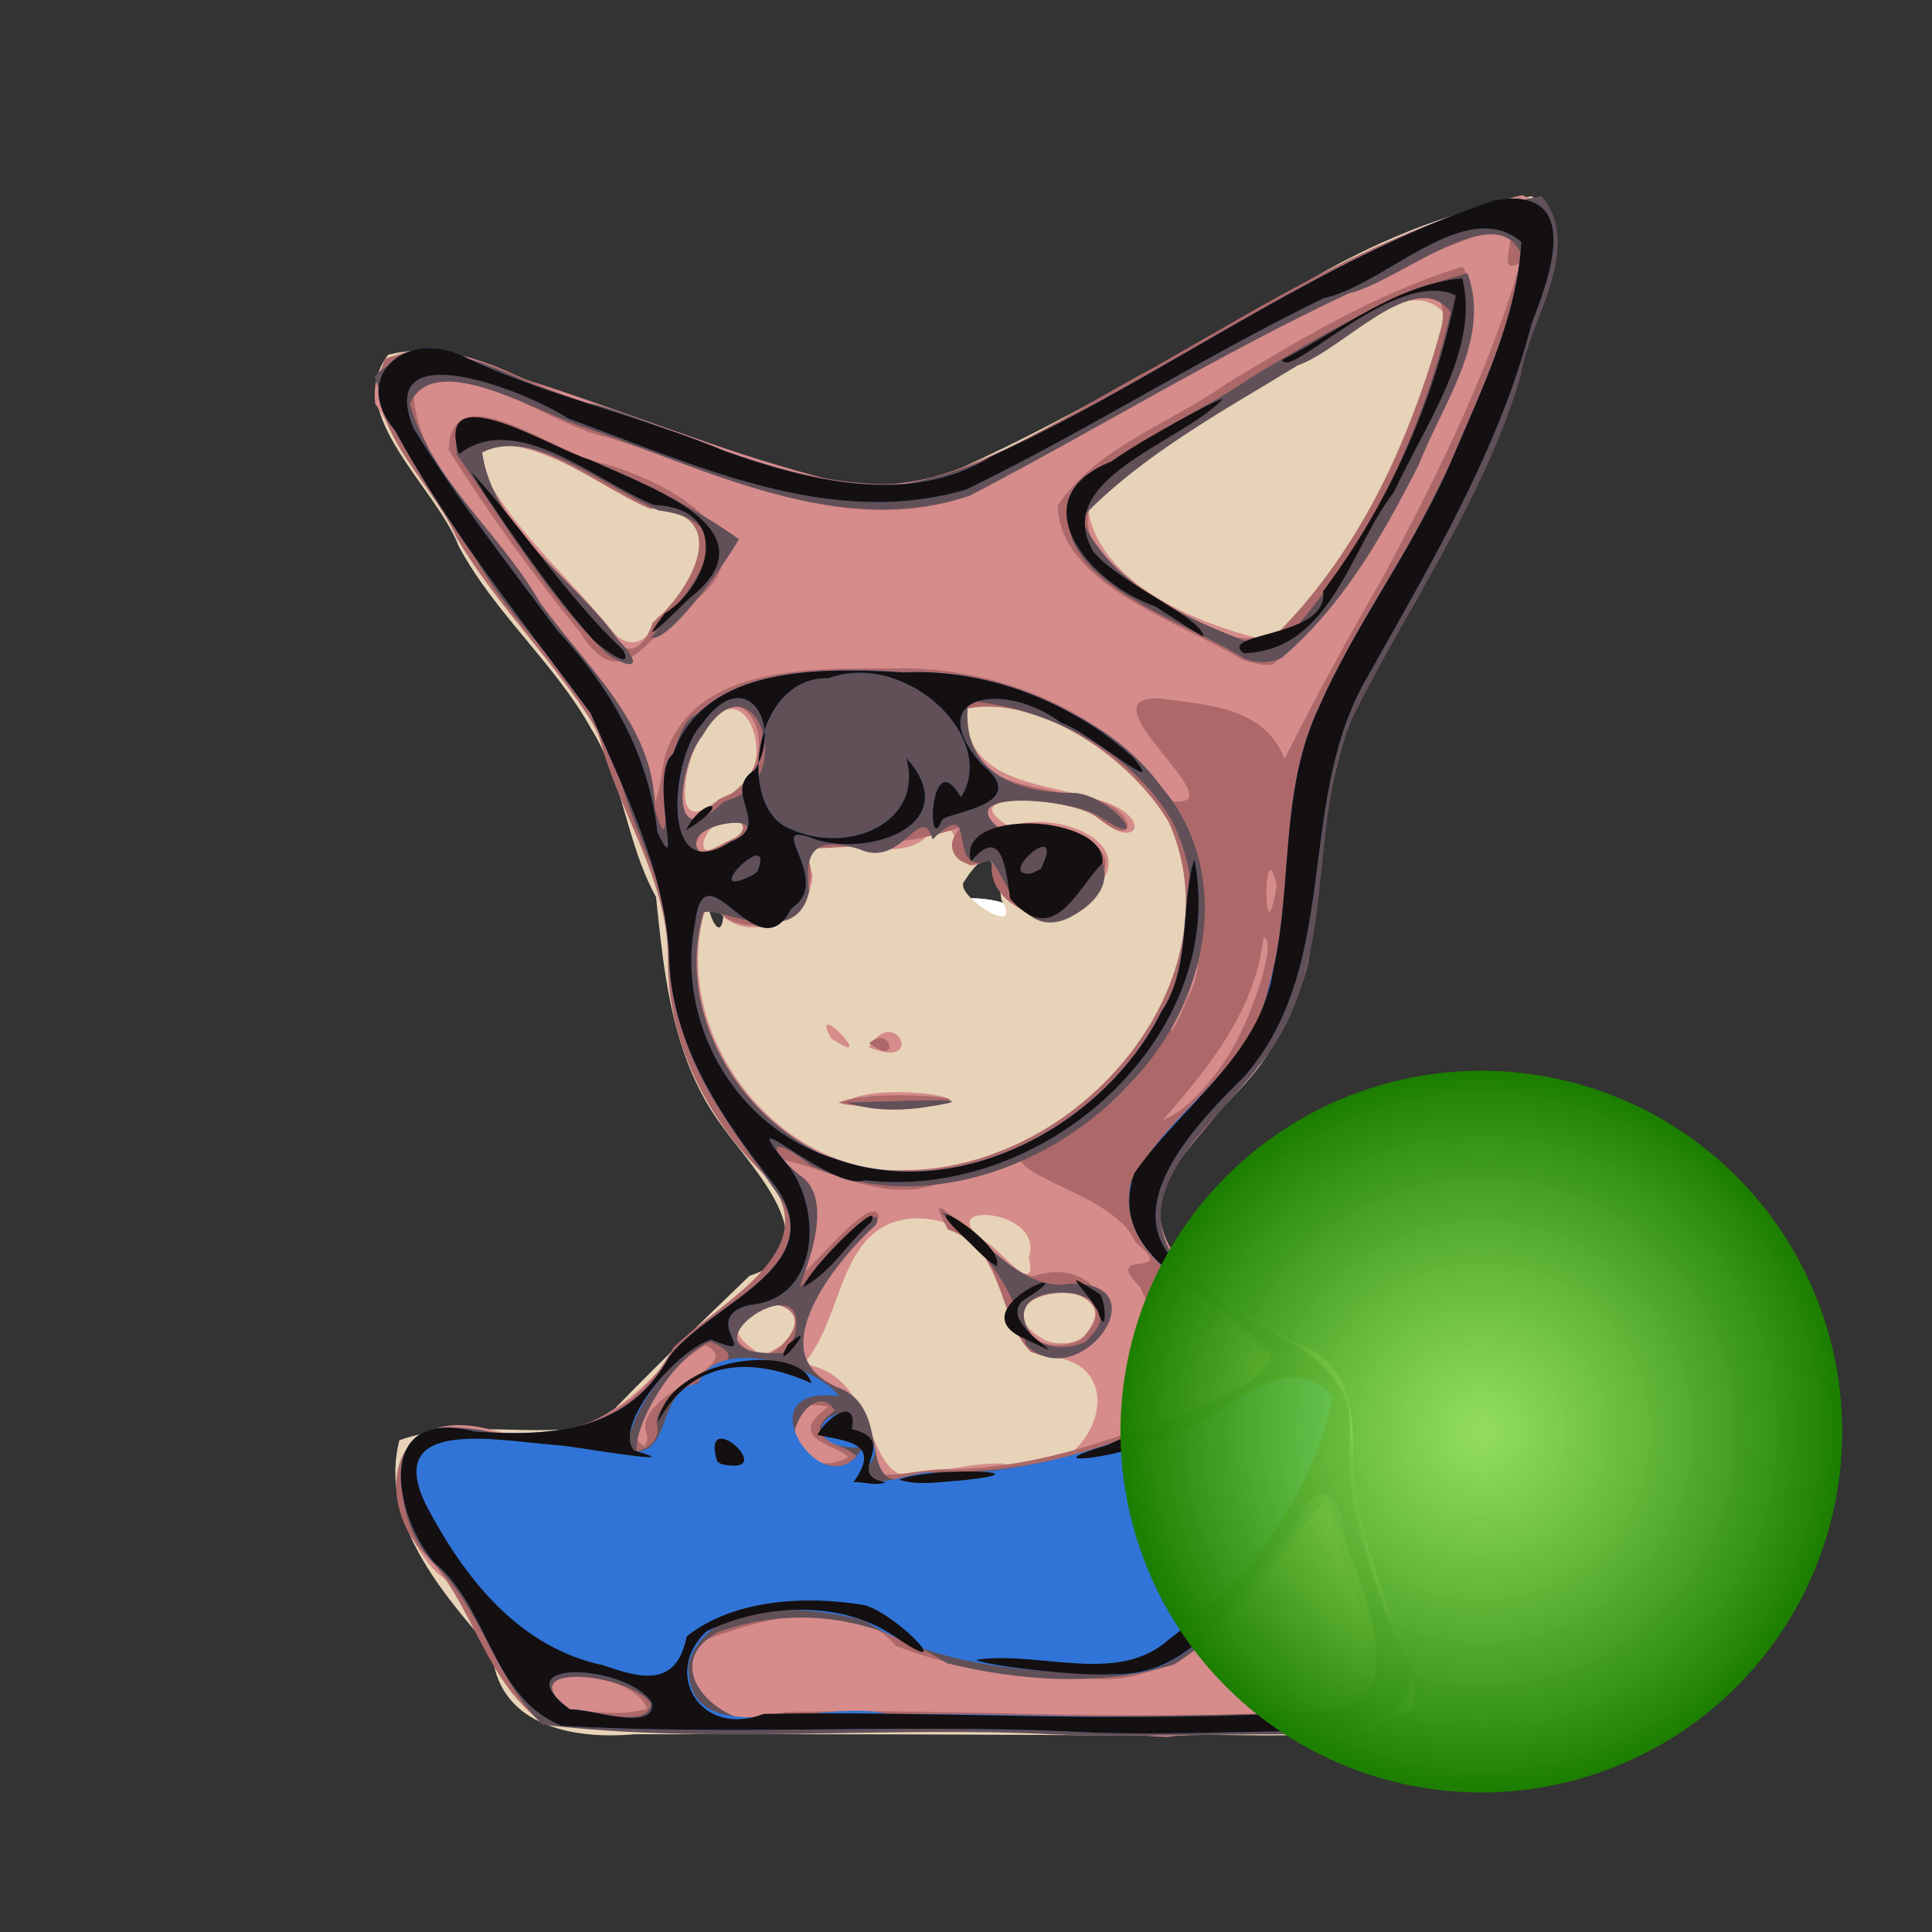 <?xml version="1.0" encoding="UTF-8" standalone="no"?>
<!-- Created with Inkscape (http://www.inkscape.org/) -->

<svg
   xmlns:dc="http://purl.org/dc/elements/1.1/"
   xmlns:cc="http://creativecommons.org/ns#"
   xmlns:rdf="http://www.w3.org/1999/02/22-rdf-syntax-ns#"
   xmlns:svg="http://www.w3.org/2000/svg"
   xmlns="http://www.w3.org/2000/svg"
   xmlns:xlink="http://www.w3.org/1999/xlink"
   xmlns:sodipodi="http://sodipodi.sourceforge.net/DTD/sodipodi-0.dtd"
   xmlns:inkscape="http://www.inkscape.org/namespaces/inkscape"
   width="64px"
   height="64px"
   id="svg3493"
   sodipodi:version="0.32"
   inkscape:version="0.47pre4 r22446"
   sodipodi:docname="pino_fresh.svg"
   inkscape:output_extension="org.inkscape.output.svg.inkscape"
   version="1.1">
  <rect width="100%" height="100%" fill="#333333" stroke="none"/>
  <defs
     id="defs3495">
    <linearGradient
       id="linearGradient4103">
      <stop
         id="stop4105"
         offset="0"
         style="stop-color:#004455;stop-opacity:1;" />
      <stop
         id="stop4107"
         offset="1"
         style="stop-color:#008db0;stop-opacity:1;" />
    </linearGradient>
    <inkscape:perspective
       sodipodi:type="inkscape:persp3d"
       inkscape:vp_x="0 : 32 : 1"
       inkscape:vp_y="0 : 1000 : 0"
       inkscape:vp_z="64 : 32 : 1"
       inkscape:persp3d-origin="32 : 21.333333 : 1"
       id="perspective3501" />
    <inkscape:perspective
       id="perspective2840"
       inkscape:persp3d-origin="0.5 : 0.33333333 : 1"
       inkscape:vp_z="1 : 0.5 : 1"
       inkscape:vp_y="0 : 1000 : 0"
       inkscape:vp_x="0 : 0.5 : 1"
       sodipodi:type="inkscape:persp3d" />
    <radialGradient
       inkscape:collect="always"
       xlink:href="#linearGradient3601"
       id="radialGradient3607"
       cx="21.149"
       cy="50.179"
       fx="21.149"
       fy="50.179"
       r="10.349"
       gradientUnits="userSpaceOnUse" />
    <linearGradient
       id="linearGradient3601">
      <stop
         style="stop-color:#a6ff6a;stop-opacity:0.834;"
         offset="0"
         id="stop3603" />
      <stop
         style="stop-color:#1c7e00;stop-opacity:1;"
         offset="1"
         id="stop3605" />
    </linearGradient>
    <radialGradient
       r="10.349"
       fy="50.179"
       fx="21.149"
       cy="50.179"
       cx="21.149"
       gradientUnits="userSpaceOnUse"
       id="radialGradient2849"
       xlink:href="#linearGradient3601"
       inkscape:collect="always" />
  </defs>
  <sodipodi:namedview
     id="base"
     pagecolor="#ffffff"
     bordercolor="#666666"
     borderopacity="1.0"
     inkscape:pageopacity="0.0"
     inkscape:pageshadow="2"
     inkscape:zoom="5.6568542"
     inkscape:cx="3.3851261"
     inkscape:cy="32.755397"
     inkscape:current-layer="layer1"
     showgrid="true"
     inkscape:document-units="px"
     inkscape:grid-bbox="true"
     inkscape:window-width="1680"
     inkscape:window-height="1004"
     inkscape:window-x="0"
     inkscape:window-y="0"
     inkscape:window-maximized="1" />
  <g
     id="layer1"
     inkscape:label="Layer 1"
     inkscape:groupmode="layer">
    <path
       sodipodi:type="arc"
       style="fill:#ffffff;fill-opacity:1;fill-rule:nonzero;stroke:none"
       id="path3295"
       sodipodi:cx="415"
       sodipodi:cy="878.86218"
       sodipodi:rx="13.5"
       sodipodi:ry="18.5"
       d="m 428.5,878.862 a 13.5,18.5 0 1 1 -2e-5,-0.032 L 415,878.862 z"
       sodipodi:start="0"
       sodipodi:end="6.2814419"
       transform="matrix(0.205,0,0,0.113,-52.874,-67.462)" />
    <path
       sodipodi:type="arc"
       style="fill:#ffffff;fill-opacity:1;fill-rule:nonzero;stroke:none;display:inline"
       id="path3446"
       sodipodi:cx="415"
       sodipodi:cy="878.86218"
       sodipodi:rx="13.5"
       sodipodi:ry="18.5"
       d="m 428.5,878.862 a 13.5,18.5 0 1 1 -2e-5,-0.032 L 415,878.862 z"
       sodipodi:start="0"
       sodipodi:end="6.2814419"
       transform="matrix(0.205,0,0,0.113,-52.874,-67.462)" />
    <path
       style="fill:#e7d3b8"
       d="m 21.039,57.448 c -2.22,0.201 -4.589,-0.364 -4.742,-2.773 -1.663,-1.915 -3.757,-4.339 -3.065,-6.967 2.072,-0.736 4.451,-0.048 6.615,-0.504 1.561,-1.644 3.301,-3.322 4.984,-4.943 2.748,-0.873 0.081,-3.581 -0.871,-4.902 -1.689,-2.235 -1.954,-5.005 -2.228,-7.644 -0.984,-1.774 -1.07,-3.85 -2.154,-5.584 -1.196,-2.15 -3.209,-3.837 -4.384,-6.04 -0.736,-1.935 -3.835,-4.417 -2.335,-6.34 2.469,-0.642 4.767,1.264 7.157,1.759 3.556,1.031 7.103,3.2 10.964,2.373 4.199,-1.805 8.069,-4.215 12.045,-6.393 2.33,-1.417 4.972,-2.53 7.71,-2.989 1.935,1.231 -0.18,3.954 -0.364,5.717 -0.72,2.723 -2.191,5.178 -3.467,7.689 -1.67,2.449 -3.023,5.19 -3.211,8.141 -0.077,2.277 -0.334,4.545 -1.515,6.567 -1.099,2.047 -3.803,3.349 -3.882,5.82 0.691,2.263 3.454,3.02 5.074,4.566 2.544,0.976 0.683,4.363 1.878,6.322 0.517,1.757 1.392,3.43 1.606,5.259 -2.414,1.304 -5.34,0.768 -8,0.92 -5.939,-0.051 -11.878,-0.06 -17.815,-0.052 z m 2.922,-27.108 c -1.049,-1.603 -0.12,1.397 0,0 z m 9.214,-0.531 c -0.172,-1.222 -0.355,-1.98 -1.265,-0.566 -0.186,0.497 2.024,1.867 1.265,0.566 z"
       id="path3444" />
    <path
       style="fill:#d58c8b"
       d="m 37.229,57.434 c -6.423,-0.327 -12.887,0.27 -19.287,-0.385 -1.714,-1.185 -1.695,-3.638 -3.44,-4.923 -1.81,-1.755 -1.968,-5.636 1.62,-4.801 3.089,0.904 5.153,-1.101 6.806,-3.211 2.04,-1.279 4.679,-3.411 2.111,-5.595 -1.969,-2.127 -2.982,-4.885 -2.933,-7.704 -0.544,-2.529 -1.591,-5.187 -2.85,-7.566 -2.544,-3.12 -4.755,-6.493 -6.828,-9.883 -0.275,-2.841 3.356,-1.603 4.91,-0.815 3.245,1.011 6.38,2.341 9.669,3.211 2.721,0.84 5.339,-0.251 7.619,-1.566 5.223,-2.63 9.965,-6.322 15.79,-7.731 2.541,0.916 0.201,4.199 -0.091,5.979 -1.139,3.57 -3.102,6.82 -5.008,10.058 -1.471,2.923 -1.542,6.2 -1.973,9.342 -0.649,2.871 -3.094,4.881 -4.733,7.22 -1.019,2.784 2.309,4.171 4.279,5.407 2.528,0.826 1.602,3.311 2.039,5.178 0.42,2.216 1.38,4.323 1.984,6.472 -1.9,1.935 -5.601,1.079 -8.246,1.415 -0.481,-0.015 -0.961,-0.048 -1.438,-0.101 z m -3.968,-8.949 c 2.77,1.045 4.619,-3.421 1.359,-3.551 -1.929,-1.142 -1.201,-4.658 -4.394,-4.573 -2.505,0.2 -2.245,3.338 -3.618,4.823 2.256,0.322 2.029,3.041 3.167,3.642 1.176,0.025 2.312,-0.387 3.486,-0.341 z m -7.353,-3.935 c 2.048,-2.138 -3.19,-1.361 -0.918,0.173 0.276,0.338 0.653,-0.051 0.918,-0.173 z m 9.982,-0.26 c 1.959,-2.38 -4.163,-1.492 -1.227,0.129 0.399,0.128 0.877,0.118 1.227,-0.129 z M 34.079,41.648 c 0.561,-1.698 -3.559,-1.882 -1.26,-0.401 0.31,0.206 1.586,1.757 1.26,0.401 z m -0.968,-3.502 c 4.312,-1.637 7.617,-6.58 5.657,-10.879 -1.371,-2.222 -3.96,-3.984 -6.767,-3.935 -0.181,2.82 2.882,2.54 4.813,3.312 1.46,0.682 0.577,1.478 -0.377,0.448 -0.877,-0.678 -5.071,-0.955 -3.002,0.286 1.7,-0.62 4.723,0.74 2.51,2.338 -0.745,1.846 -3.264,-0.03 -3.118,-1.501 -1.47,1.709 -0.629,-1.965 -2.218,-0.425 -1.293,1.077 -4.592,-0.935 -3.695,1.183 -0.008,1.692 -2.794,2.571 -3.384,0.692 -1.73,4.267 2.296,9.824 7.316,9.049 0.777,-0.093 1.539,-0.289 2.265,-0.568 z m -5.181,-1.565 c 0.811,-0.868 5.687,-0.075 2.393,0.03 -0.797,0.051 -1.599,0.055 -2.393,-0.03 z m 0.855,-1.89 c 0.886,-1.462 1.909,0.805 0,0 z M 27.519,34.384 c -0.732,-1.43 1.717,1.16 0,0 z m -2.856,-7.072 c -0.945,-0.993 -2.274,1.768 -0.469,0.536 0.216,-0.091 0.573,-0.238 0.469,-0.536 z m -0.995,-0.73 c 2.626,-0.393 1.008,-5.25 -0.568,-1.952 -0.37,0.577 -0.917,3.127 0.568,1.952 z m -1.909,-6.117 c 1.545,-0.994 2.387,-3.558 -0.259,-3.688 -1.644,-0.826 -4.442,-2.641 -5.806,-1.847 0.927,2.333 3.013,4.019 4.584,5.962 0.561,0.725 1.322,0.323 1.482,-0.426 z m 20.974,0.202 c 2.652,-2.905 4.083,-6.576 5.167,-10.216 -1.305,-1.667 -3.719,1.282 -5.302,1.8 -2.264,1.438 -4.648,2.77 -6.551,4.641 0.37,2.401 3.556,3.767 5.757,4.275 0.358,-0.069 0.683,-0.25 0.929,-0.501 z"
       id="path3442" />
    <path
       style="fill:#ad6969"
       d="m 34.524,57.386 c -5.455,-0.24 -10.94,0.274 -16.377,-0.239 -2.117,-1.298 -2.427,-4.12 -4.216,-5.814 -1.403,-1.612 -1.061,-4.543 1.701,-3.999 2.797,0.571 5.355,-0.255 6.675,-2.693 1.573,-1.562 5.252,-3.282 2.977,-5.752 -1.96,-1.946 -3.2,-4.498 -3.159,-7.21 -0.029,-2.648 -1.714,-4.878 -2.311,-7.435 -1.357,-2.253 -3.337,-4.142 -4.683,-6.421 -0.805,-1.875 -3.313,-3.879 -2.369,-5.947 2.538,-0.848 4.911,1.129 7.338,1.641 3.213,1.077 6.439,2.705 9.94,2.505 3.016,-0.634 5.553,-2.46 8.21,-3.862 3.823,-2.168 7.659,-4.615 12.04,-5.608 2.715,1.051 -0.175,4.632 -0.289,6.646 -1.35,4.032 -4.074,7.475 -5.692,11.389 -1.143,3.497 -0.107,7.586 -2.751,10.616 -1.384,1.986 -4.902,4.444 -2.326,6.877 1.619,1.717 4.7,2.228 5.483,4.602 -0.302,2.314 0.376,4.6 1.209,6.766 1.28,1.871 0.472,4.426 -2.316,3.938 -3.026,-0.058 -6.049,0.155 -9.081,-3.76e-4 z m 9.882,-0.843 c 2.126,-1.769 -0.128,-4.382 -0.333,-6.484 -0.772,-0.966 -1.755,2.044 -2.639,2.52 -1.259,1.841 -3.09,3.321 -5.545,3.004 -2.117,0.043 -4.246,-0.308 -6.209,-1.059 -1.561,-1.814 -4.616,-0.84 -6.495,-0.136 -1.529,1.997 1.046,2.913 2.833,2.325 5.582,-0.131 11.168,0.302 16.743,0.004 0.55,-0.04 1.1,-0.094 1.646,-0.174 z m -22.975,0.058 c -0.492,-1.402 -4.941,-1.473 -2.532,0.011 0.835,0.104 1.71,0.237 2.532,-0.011 z m 10.068,-7.923 c 3.646,-0.091 7.061,-1.572 10.214,-3.124 0.565,-2.357 -3.26,-0.833 -3.934,-2.906 -1.38,-1.388 1.373,-0.218 -0.159,-1.489 -0.63,-1.468 -3.541,-2.031 -3.812,-2.739 1.665,-0.621 -1.889,0.625 -2.591,0.739 -1.859,0.788 -3.85,-0.489 -5.392,-0.764 1.335,1.03 1.598,2.778 0.48,4.086 0.756,-0.643 2.676,-3.076 2.818,-2.143 -1.346,1.218 -3.834,3.957 -1.786,5.389 1.175,0.637 1.935,2.023 1.559,3.091 0.871,0.142 1.737,-0.198 2.604,-0.141 z m 2.65,-3.89 c -1.202,-1.239 -0.746,-3.361 -2.751,-4.063 -1.22,-2.238 1.748,1.531 2.838,1.549 2.591,-0.849 3.402,2.638 0.573,2.659 l -0.331,-0.04 -0.329,-0.105 0,0 z m 1.615,-0.385 c 2.18,-1.889 -3.185,-2.4 -1.73,-0.199 0.458,0.404 1.179,0.446 1.73,0.199 z m -7.671,3.87 c -0.293,-0.408 -2.161,-0.587 -0.656,-1.668 -2.176,-0.528 -1.302,2.687 0.656,1.668 z m -6.652,-0.703 c -0.616,-1.435 3.432,-2.29 1.928,-3.004 -1.057,0.548 -3.089,2.84 -2.015,3.337 l 0.078,-0.155 0.009,-0.178 z m 4.465,-3.012 c 1.931,-2.023 -3.524,-1.709 -1.094,0.193 0.35,0.208 0.842,0.108 1.094,-0.193 z m 7.094,-6.37 c 4.358,-1.626 7.631,-6.604 5.727,-10.931 -1.236,-2.127 -4.297,-4.247 -6.683,-3.786 -0.583,2.587 2.315,2.518 4.083,2.998 1.444,0.195 1.741,1.814 0.213,0.606 -0.889,-0.688 -5.277,-0.975 -3.148,0.456 1.219,-0.882 4.661,0.619 2.986,1.729 -0.431,2.108 -4.043,0.835 -3.201,-1.06 -0.681,0.996 -2.054,0.08 -1.133,-0.805 -1.678,0.594 -3.639,0.65 -5.227,0.733 1.186,1.906 -2.218,3.694 -3.178,1.525 -1.835,4.099 1.835,9.349 6.639,9.105 1.001,-0.004 1.999,-0.205 2.921,-0.569 z m -5.22,-1.655 c 0.898,-0.438 4.278,-0.201 3.613,-0.059 -1.181,0.263 -2.424,0.291 -3.613,0.059 z m 1.017,-1.977 c 0.708,-0.642 1.054,0.824 0,0 z m 11.841,0.493 c 0.709,-1.047 1.735,-3.897 1.216,-3.992 -0.276,2.416 -1.789,4.278 -3.335,6.05 0.837,-0.329 1.618,-1.294 2.12,-2.058 z m -1.31,-1.968 c 0.571,-0.982 0.361,-2.227 -0.003,-0.498 -0.579,1.053 -0.841,2.599 0.003,0.498 z m 2.963,-3.748 c -0.463,-2.027 -0.444,2.729 0,0 z m -17.676,-1.955 c -0.671,-1.41 -2.697,1.68 -0.681,0.585 0.22,-0.148 0.685,-0.24 0.681,-0.585 z m -0.37,-1.1 c 2.064,-1.472 0.1,-4.725 -1.323,-1.593 -0.646,1.085 -0.853,3.64 0.871,1.805 l 0.452,-0.212 z m -2.178,-1.368 c 1.058,-2.898 4.846,-2.77 7.514,-2.766 3.593,-0.094 7.273,1.508 9.221,4.392 2.322,0.307 -3.054,-3.499 -0.403,-3.399 1.677,0.216 3.505,0.31 4.151,2.004 0.998,-1.977 2.108,-4.038 3.267,-6.028 1.79,-3.353 3.497,-6.784 4.546,-10.414 -1.106,0.658 0.553,-1.866 -1.188,-0.976 -6.245,2.208 -11.696,5.943 -17.557,8.854 -3.97,1.123 -7.828,-0.966 -11.51,-2.094 -1.989,-0.42 -4.777,-2.801 -6.413,-1.445 0.164,2.736 3,4.673 4.234,7.085 1.613,1.939 3.394,3.983 3.781,6.433 0.203,-0.527 0.196,-1.105 0.358,-1.645 z M 19.203,20.929 c -1.571,-1.919 -3.036,-3.951 -4.341,-6.025 0.096,-2.656 3.659,0.24 5.164,0.458 2.117,0.603 5.734,2.519 2.871,4.641 -1.387,0.923 -2.28,3.211 -3.693,0.926 z m 2.421,-0.307 c 1.278,-1.059 2.74,-3.684 -0.105,-3.776 -1.642,-0.667 -4.709,-3.193 -5.836,-1.627 1.086,2.354 3.16,4.16 4.849,6.127 0.561,0.467 0.964,-0.313 1.091,-0.723 z m 19.547,1.239 c -2.146,-1.288 -6.08,-2.512 -6.132,-5.116 1.273,-1.93 3.762,-2.726 5.632,-4.064 2.471,-1.482 4.975,-2.996 7.785,-3.848 1.142,2.153 -0.854,4.331 -1.523,6.355 -1.273,2.429 -2.568,5.021 -4.768,6.816 -0.342,0.077 -0.672,-0.06 -0.993,-0.143 z m 1.125,-0.861 c 2.799,-2.827 4.462,-6.51 5.465,-10.215 0.44,-2.446 -3.127,0.384 -4.244,0.828 -2.453,1.658 -5.237,2.977 -7.359,5.001 -0.823,2.134 2.723,3.443 4.362,4.423 0.586,0.166 1.197,0.123 1.776,-0.037 z"
       id="path3438" />
    <path
       style="fill:#615058"
       d="M 34.795,57.448 C 29.194,57.173 23.536,57.796 17.969,57.131 c -1.565,-1.506 -1.988,-3.814 -3.632,-5.373 -1.573,-1.664 -1.436,-4.947 1.665,-4.375 2.805,0.713 5.172,-0.414 6.539,-2.717 1.178,-1.503 4.557,-2.507 3.441,-4.785 -1.46,-2.187 -3.34,-4.275 -3.61,-6.967 0.279,-2.457 -1.054,-4.545 -1.74,-6.806 -0.578,-2.971 -3.356,-4.913 -4.808,-7.497 -1.334,-1.942 -2.664,-3.926 -3.423,-6.142 2.161,-2.107 4.941,0.633 7.338,0.932 3.229,0.943 6.3,2.874 9.783,2.707 3.654,-0.53 6.669,-2.752 9.847,-4.365 3.699,-2.065 7.425,-4.48 11.695,-5.25 1.412,1.664 -0.383,4.041 -0.679,5.925 -1.179,4.032 -3.665,7.531 -5.54,11.273 -1.669,3.726 -0.365,8.286 -3.158,11.639 -1.362,1.849 -4.572,4.122 -2.627,6.547 1.656,1.796 4.727,2.399 5.648,4.678 0.043,2.576 0.423,5.132 1.552,7.51 1.217,2.004 -0.143,3.762 -2.54,3.394 -2.976,-0.05 -5.948,0.11 -8.925,-0.01 z m 10.102,-0.765 c 1.845,-2.104 -0.353,-5.056 -0.918,-7.13 -1.582,1.895 -2.887,4.203 -5.076,5.578 -2.401,0.749 -5.111,0.561 -7.54,-0.036 -2.303,-1.469 -4.841,-1.964 -7.538,-1.05 -2.412,1.259 0.62,3.854 2.615,2.789 6.153,0.044 12.308,0.072 18.458,-0.151 z M 21.565,56.43 c -0.723,-1.02 -4.729,-1.404 -2.711,0.212 0.689,-0.043 2.601,0.691 2.711,-0.212 z m 10.061,-7.664 c 3.822,-0.095 7.489,-1.502 10.635,-3.485 -1.192,-2.302 -5.559,-3.179 -4.776,-6.22 1.363,-2.185 3.943,-3.651 4.518,-6.301 1.046,-3.476 0.211,-7.41 2.405,-10.572 2.336,-4.282 4.839,-8.554 6.127,-13.246 -0.463,-2.9 -4.146,0.412 -5.85,0.773 -4.311,2.023 -8.355,4.515 -12.559,6.705 -4.349,1.435 -8.676,-0.853 -12.678,-2.236 -1.638,-0.493 -5.057,-2.659 -5.869,-0.808 0.697,2.506 3.002,4.308 4.297,6.563 1.505,2.127 3.814,4.074 3.809,6.815 0.691,2.517 0.054,-2.447 1.358,-3.077 1.466,-1.274 3.701,-1.425 5.629,-1.483 3.588,0.129 7.618,0.885 9.794,3.861 2.497,2.943 1.511,7.265 -1.063,9.86 -2.476,2.748 -6.96,4.396 -10.55,2.689 -1.123,-0.913 -1.67,-0.81 -0.391,0.31 1.494,0.907 -0.268,4.069 0.11,3.672 0.412,-0.565 2.84,-3.069 2.451,-2.02 -1.35,1.214 -3.868,4.33 -1.306,5.382 2.081,0.723 0.368,3.924 2.894,2.863 0.335,-0.047 0.675,-0.08 1.013,-0.043 z m 2.355,-4.227 c -0.317,-1.888 -1.398,-3.119 -2.802,-4.376 0.976,0.121 2.386,2.683 4.237,2.362 3.144,-0.102 0.309,3.769 -1.435,2.014 z m 1.953,-0.076 c 2.254,-2.031 -3.441,-2.3 -1.671,-0.132 0.463,0.365 1.145,0.364 1.671,0.132 z M 20.141,21.686 c -2.034,-1.937 -3.415,-4.379 -5.003,-6.624 -0.354,-2.569 3.167,-0.095 4.516,0.21 1.691,0.714 3.341,1.539 4.825,2.589 -0.632,1.084 -2.35,3.431 -2.91,3.261 1.066,-1.34 3.454,-3.789 0.248,-4.214 -1.737,-0.759 -4.18,-2.786 -5.844,-1.918 0.357,2.556 3.058,4.163 4.509,6.217 0.695,0.674 0.694,1.133 -0.341,0.48 z m 21.08,0.131 c -2.019,-1.289 -6.487,-2.569 -5.749,-5.254 1.528,-1.83 3.98,-2.674 5.937,-4.039 2.277,-1.361 4.582,-2.782 7.206,-3.473 0.795,2.203 -0.832,4.32 -1.608,6.326 -1.177,2.311 -2.496,4.665 -4.536,6.405 -0.381,0.2 -0.856,0.195 -1.25,0.035 z m 1.699,-1.015 c 2.564,-3.03 4.261,-6.7 5.135,-10.463 -1.155,-1.554 -3.574,1.259 -5.061,1.762 -2.504,1.528 -5.145,2.955 -7.168,5.059 0.88,2.14 3.451,3.345 5.579,4.128 0.546,0.05 1.135,-0.094 1.515,-0.485 z M 28.456,48.349 c -0.283,-0.556 -2.175,-0.606 -0.803,-1.627 -0.793,-1.275 -2.491,1.927 -0.261,1.806 0.36,0.093 0.759,0.021 1.064,-0.179 z m -6.675,-1.064 c -0.38,-1.376 3.9,-2 1.743,-2.842 -1.291,0.573 -2.517,2.764 -2.433,3.63 0.393,-0.051 0.741,-0.4 0.69,-0.789 z m 4.407,-2.635 c 1.279,-3.374 -4.348,0.371 -0.257,0.167 l 0.257,-0.167 0,0 z m 7.009,-6.378 c 4.417,-1.638 7.814,-6.812 5.597,-11.136 -1.36,-2.253 -4.011,-3.67 -6.715,-3.926 -0.297,2.227 1.398,3.065 3.452,3.055 1.258,0.009 2.814,2.055 0.87,0.769 -0.958,-0.597 -5.056,-0.923 -3.201,0.484 2.266,-0.926 4.99,1.435 2.227,2.878 -1.83,0.891 -2.286,-2.175 -2.737,-1.862 -1.398,0.418 -0.208,-2.281 -1.795,-0.729 -0.385,-1.292 -1.011,0.978 -2.409,0.331 -1.504,-0.466 -1.861,0.081 -1.681,1.374 -0.397,2.006 -3.009,0.501 -3.493,0.716 -1.253,4.231 2.695,9.161 7.476,8.627 0.83,-0.069 1.645,-0.272 2.41,-0.582 z M 28.034,36.515 c 1.119,0.011 5.516,-0.25 2.416,0.191 -0.806,0.096 -1.646,0.072 -2.416,-0.191 z m -4.026,-8.468 c 2.455,-1.315 -2.022,-0.826 -0.707,0.291 l 0.241,-0.085 0.466,-0.206 z m 0.386,-1.645 c 2.017,-0.944 0.453,-4.749 -1.128,-2.024 -0.775,0.939 -1.189,4.038 0.701,2.185 l 0.427,-0.161 0,0 z"
       id="path3436" />
    <path
       style="fill:#3074d7;fill-opacity:1"
       d="m 35.302,57.352 c -5.565,-0.24 -11.14,0.137 -16.702,-0.183 -2.332,-0.952 -2.39,-3.904 -4.217,-5.408 -1.357,-1.595 -2.008,-5.188 1.336,-4.342 2.674,0.197 5.134,-0.06 6.455,-2.486 1.374,-1.784 5.427,-2.966 3.506,-5.647 -1.807,-2.272 -3.495,-4.774 -3.521,-7.729 -0.162,-2.768 -1.49,-5.383 -2.595,-7.931 -2.26,-3.051 -4.672,-6.034 -6.472,-9.357 -1.569,-1.856 0.503,-3.504 2.46,-2.364 2.735,1.248 5.714,1.889 8.493,3.05 2.764,0.978 6.107,1.821 8.78,0.17 5.693,-2.608 10.712,-6.481 16.696,-8.5 2.973,-0.463 1.801,2.582 1.222,4.081 -1.094,4.261 -3.415,8.084 -5.563,11.927 -2.252,4.103 -0.745,9.349 -3.98,13.052 -1.737,1.695 -4.696,4.819 -1.504,6.676 1.583,1.92 5.251,2.232 4.992,5.152 -0.074,2.333 0.65,4.546 1.525,6.698 1.639,2.223 -0.845,3.278 -2.981,3.135 -2.642,0.015 -5.286,0.16 -7.928,0.005 l 0,-5e-5 z m 8.18,-0.658 c 3.687,0.179 1.574,-4.012 1.051,-5.865 -0.06,-1.401 -1.055,-1.975 -1.531,-0.348 -1.84,1.809 -3.104,5.146 -6.193,4.992 -2.803,-0.1 -5.792,-0.264 -8.185,-1.793 -1.867,-0.486 -5.155,-0.82 -5.815,1.453 -0.124,3.072 4.523,1.066 6.592,1.652 4.693,-0.064 9.399,0.307 14.081,-0.091 z m -21.884,-0.275 c -0.749,-1.277 -5.031,-1.517 -2.718,0.21 0.625,-0.048 2.847,0.772 2.718,-0.21 z m 9.399,-7.608 c 4.089,0.048 7.908,-1.639 11.361,-3.545 -1.249,-2.28 -5.389,-2.935 -4.911,-6.021 1.15,-2.446 4.131,-3.854 4.618,-6.702 0.832,-2.996 0.25,-6.233 1.631,-9.123 1.265,-2.884 3.256,-5.429 4.465,-8.347 0.964,-2.265 2.106,-4.619 2.235,-7.063 -1.856,-1.552 -4.492,1.429 -6.551,1.868 -4.033,1.965 -7.811,4.383 -11.838,6.337 -4.535,1.33 -9.041,-0.844 -13.186,-2.356 -1.419,-0.925 -6.432,-2.887 -5.118,0.327 1.418,2.32 3.127,4.487 4.754,6.688 1.798,1.925 3.034,4.131 3.324,6.695 0.888,1.845 -0.32,-1.925 0.513,-2.594 1.053,-2.963 4.914,-2.86 7.623,-2.701 2.799,-0.14 5.637,0.994 7.635,2.83 1.197,1.463 -1.614,-0.965 -2.384,-1.148 -1.817,-1.4 -4.694,-1 -2.65,1.356 1.729,1.376 -1.141,1.579 -1.316,1.854 -0.508,1.312 -0.415,-2.596 0.632,-0.758 1.249,-1.97 -1.815,-4.877 -4.392,-3.943 -2.484,-0.073 -3.062,4.25 -1.293,4.977 1.932,0.907 4.476,-0.182 3.873,-2.338 1.92,2.131 -1.069,3.29 -2.99,2.707 -1.898,-0.752 0.662,1.326 -0.821,2.284 -1.103,2.204 -2.851,-2.16 -3.178,0.435 -0.658,3.218 1.213,6.765 4.587,7.841 4.236,1.543 9.041,-1.206 10.85,-4.858 1.018,-1.479 0.627,-3.736 1.097,-5.047 1.133,5.757 -4.851,11.341 -10.92,10.628 -1.092,0.409 -4.474,-2.844 -2.597,-0.559 1.2,1.435 1.141,4.507 -1.23,4.692 -1.752,0.463 0.604,1.916 -1.272,1.147 -1.413,0.488 -2.822,2.675 -2.738,3.657 1.469,0.399 0.927,-2.071 2.319,-2.198 0.619,-1.673 4.074,-0.523 4.655,0.421 -3.296,-0.448 -0.405,3.907 0.789,1.689 -1.66,0.128 -1.793,-1.093 -0.429,-1.172 -0.685,1.067 1.53,0.486 0.611,1.835 -0.156,1.044 1.682,-0.039 2.241,0.207 z m -5.898,-19.955 c 0.598,-1.587 -2.101,1.111 -0.127,0.115 l 0.096,-0.087 0.031,-0.028 0,-5e-6 z M 24.207,27.881 c 1.445,-0.542 -0.37,-1.645 0.803,-2.382 0.941,-1.521 -0.322,-3.559 -1.76,-1.505 -0.969,0.911 -1.475,5.536 0.956,3.887 z"
       id="path3434"
       sodipodi:nodetypes="cccccccccccccccccccccccccccccccccccccccccccccccccccccccccccccccccccccccccccccccccc" />
    <path
       style="fill:#141011"
       d="m 35.302,57.352 c -5.565,-0.24 -11.14,0.137 -16.702,-0.183 -2.332,-0.952 -2.39,-3.904 -4.217,-5.408 -1.357,-1.595 -2.008,-5.188 1.336,-4.342 2.674,0.197 5.134,-0.06 6.455,-2.486 1.374,-1.784 5.427,-2.966 3.506,-5.647 -1.807,-2.272 -3.495,-4.774 -3.521,-7.729 -0.162,-2.768 -1.49,-5.383 -2.595,-7.931 -2.26,-3.051 -4.672,-6.034 -6.472,-9.357 -1.569,-1.856 0.503,-3.504 2.46,-2.364 2.735,1.248 5.714,1.889 8.493,3.05 2.764,0.978 6.107,1.821 8.78,0.17 5.693,-2.608 10.712,-6.481 16.696,-8.5 2.973,-0.463 1.801,2.582 1.222,4.081 -1.094,4.261 -3.415,8.084 -5.563,11.927 -2.252,4.103 -0.745,9.349 -3.98,13.052 -1.737,1.695 -4.696,4.819 -1.504,6.676 1.583,1.92 5.251,2.232 4.992,5.152 -0.074,2.333 0.65,4.546 1.525,6.698 1.639,2.223 -0.845,3.278 -2.981,3.135 -2.642,0.015 -5.286,0.16 -7.928,0.005 z m 8.18,-0.658 c 3.687,0.179 1.574,-4.012 1.051,-5.865 -0.063,-1.409 -1.053,-1.967 -1.538,-0.346 -1.795,1.802 -3.083,5.06 -6.113,4.978 -1.308,0.079 -4.41,-0.321 -4.541,-0.479 2.125,-0.31 4.696,0.863 6.399,-0.69 2.686,-1.994 4.758,-4.826 5.405,-8.018 -1.717,-2.062 -4.226,1.506 -6.357,1.612 -1.047,0.426 -3.538,0.704 -1.092,-0.02 1.714,-0.847 4.891,-1.551 5.436,-2.96 -1.485,-1.985 -5.581,-2.985 -4.558,-6.038 1.54,-2.231 4.172,-3.886 4.604,-6.737 0.648,-2.882 0.211,-5.951 1.517,-8.709 1.265,-2.884 3.256,-5.429 4.465,-8.347 0.964,-2.265 2.106,-4.619 2.235,-7.063 -1.856,-1.552 -4.492,1.429 -6.551,1.868 -4.033,1.965 -7.811,4.383 -11.838,6.337 -4.535,1.33 -9.041,-0.844 -13.186,-2.356 -1.419,-0.925 -6.432,-2.887 -5.118,0.327 1.418,2.32 3.127,4.487 4.754,6.688 1.798,1.925 3.034,4.131 3.324,6.695 0.888,1.845 -0.32,-1.925 0.513,-2.594 1.053,-2.963 4.914,-2.86 7.623,-2.701 2.799,-0.14 5.637,0.994 7.635,2.83 1.197,1.463 -1.614,-0.965 -2.384,-1.148 -1.817,-1.4 -4.694,-1 -2.65,1.356 1.729,1.376 -1.141,1.579 -1.316,1.854 -0.508,1.312 -0.415,-2.596 0.632,-0.758 1.249,-1.97 -1.815,-4.877 -4.392,-3.943 -2.484,-0.073 -3.062,4.25 -1.293,4.977 1.932,0.907 4.476,-0.182 3.873,-2.338 1.92,2.131 -1.069,3.29 -2.99,2.707 -1.898,-0.752 0.662,1.326 -0.821,2.284 -1.103,2.204 -2.851,-2.16 -3.178,0.435 -0.658,3.218 1.213,6.765 4.587,7.841 4.236,1.543 9.041,-1.206 10.85,-4.858 1.018,-1.479 0.627,-3.736 1.097,-5.047 1.133,5.757 -4.851,11.341 -10.92,10.628 -1.092,0.409 -4.474,-2.844 -2.597,-0.559 1.2,1.435 1.141,4.507 -1.23,4.692 -1.753,0.461 0.603,1.918 -1.269,1.145 -1.282,0.455 -3.243,2.916 -2.541,3.678 2.005,0.561 -1.844,-0.12 -2.489,-0.175 -1.941,-0.13 -5.917,-1.014 -4.377,2.036 1.229,2.314 3.004,4.656 5.858,5.255 1.488,0.543 2.43,0.578 2.751,-0.964 1.565,-1.24 3.992,-1.359 5.91,-1.027 1.149,0.356 3.139,2.524 0.961,1.023 -1.807,-1.23 -4.396,-1.052 -6.218,-0.16 -1.493,1.393 -0.178,3.545 1.887,2.735 6.06,-0.113 12.138,0.339 18.186,-0.078 z m -15.209,-7.598 c 0.96,-1.322 -0.256,-1.354 -1.199,-1.563 0.46,-0.777 1.358,-1.16 1.141,-0.193 1.671,0.404 -0.317,1.493 1.122,1.763 -0.343,0.13 -0.714,-0.018 -1.064,-0.007 z m 1.507,-0.079 c 0.969,-0.428 5.131,-0.297 2.086,0.022 -0.691,0.043 -1.409,0.188 -2.086,-0.022 z m -6.025,-0.608 c -0.578,-1.942 2.167,0.542 0.131,0.089 l -0.108,-0.074 -0.023,-0.016 c 0,0 0,-4e-6 0,-4e-6 z m -1.963,-1.294 c 0.364,-2.173 4.726,-2.678 5.088,-1.293 -2.065,-0.932 -3.996,-0.752 -5.088,1.293 z m 4.308,-2.574 c 1.231,-1.051 -0.683,1.24 0,0 z m 7.683,-0.267 c -1.935,-1.02 2.447,-2.644 0.149,-1.223 -1.125,0.809 2.405,2.421 -0.149,1.223 z m 2.578,-0.856 c -0.522,-0.881 -1.325,-1.435 0.037,-0.572 0.245,0.107 0.295,1.617 -0.037,0.572 z m -9.751,-0.78 c 0.244,-0.697 2.701,-3.079 2.243,-2.154 -0.769,0.694 -1.303,1.639 -2.243,2.154 z m 5.348,-1.626 c -1.99,-1.876 1.377,0.199 1.054,0.93 -0.411,-0.244 -0.71,-0.614 -1.054,-0.93 z m 1.505,-11.245 c -0.126,-0.788 -0.215,-2.526 -1.295,-1.233 -0.537,-1.802 4.514,-1.561 4.351,0.063 -0.868,0.86 -1.602,2.845 -3.056,1.17 z m 1.014,-0.983 c 0.895,-1.791 -1.564,0.286 -0.309,0.153 l 0.309,-0.153 z M 19.572,21.102 c -1.362,-1.514 -3.536,-4.697 -3.952,-5.462 1.748,1.907 3.127,4.1 5.014,5.889 0.443,0.807 -0.925,-0.216 -1.063,-0.427 z m 21.619,0.537 c -0.865,-0.713 2.85,-0.501 2.638,-2.053 2.189,-2.919 3.681,-6.291 4.395,-9.798 -1.966,-0.967 -5.537,2.841 -5.746,2.132 1.911,-0.974 3.777,-2.509 5.963,-2.699 0.596,2.356 -1.268,4.906 -2.27,7.09 -1.429,1.817 -2.073,5.253 -4.98,5.328 z M 38.265,20.086 c -2.16,-0.738 -4.554,-3.558 -1.452,-4.798 0.949,-0.685 3.768,-2.225 3.685,-2.055 -1.438,1.47 -5.692,2.642 -4.275,5.046 0.865,1.051 3.616,2.174 3.644,2.813 -0.552,-0.309 -1.07,-0.669 -1.602,-1.006 z m -16.248,0.235 c 1.549,-0.976 2.208,-3.493 -0.359,-3.594 -1.945,-0.789 -4.538,-3.151 -6.455,-1.682 -0.844,-2.688 3.112,-0.169 4.31,0.174 1.88,0.886 6.248,2.291 3.336,4.594 -0.559,0.512 -1.897,1.924 -0.832,0.508 l -1e-6,0 z m -0.42,36.097 c -0.749,-1.277 -5.031,-1.517 -2.718,0.21 0.625,-0.048 2.847,0.772 2.718,-0.21 z m 3.501,-27.563 c 0.598,-1.587 -2.101,1.111 -0.127,0.115 l 0.096,-0.087 0.031,-0.028 c 0,0 0,-5e-6 0,-5e-6 z m -0.892,-0.974 c 1.445,-0.542 -0.37,-1.645 0.803,-2.382 0.941,-1.521 -0.322,-3.559 -1.76,-1.505 -0.982,0.944 -1.474,5.472 0.956,3.887 z m -1.483,-0.375 c 0.543,-1.121 1.672,-1.024 0,0 z"
       id="path3432" />
    <path
       sodipodi:type="arc"
       style="fill:url(#radialGradient2849);fill-opacity:1;stroke:#225500;stroke-width:0;stroke-linecap:butt;stroke-linejoin:round;stroke-miterlimit:4;stroke-opacity:1;stroke-dasharray:none;stroke-dashoffset:0"
       id="path2827"
       sodipodi:cx="21.148922"
       sodipodi:cy="50.179276"
       sodipodi:rx="10.349472"
       sodipodi:ry="10.349472"
       d="m 31.498,50.179 a 10.349,10.349 0 1 1 -20.699,0 10.349,10.349 0 1 1 20.699,0 z"
       transform="matrix(1.155,0,0,1.155,24.645,-10.533)" />
  </g>
</svg>

